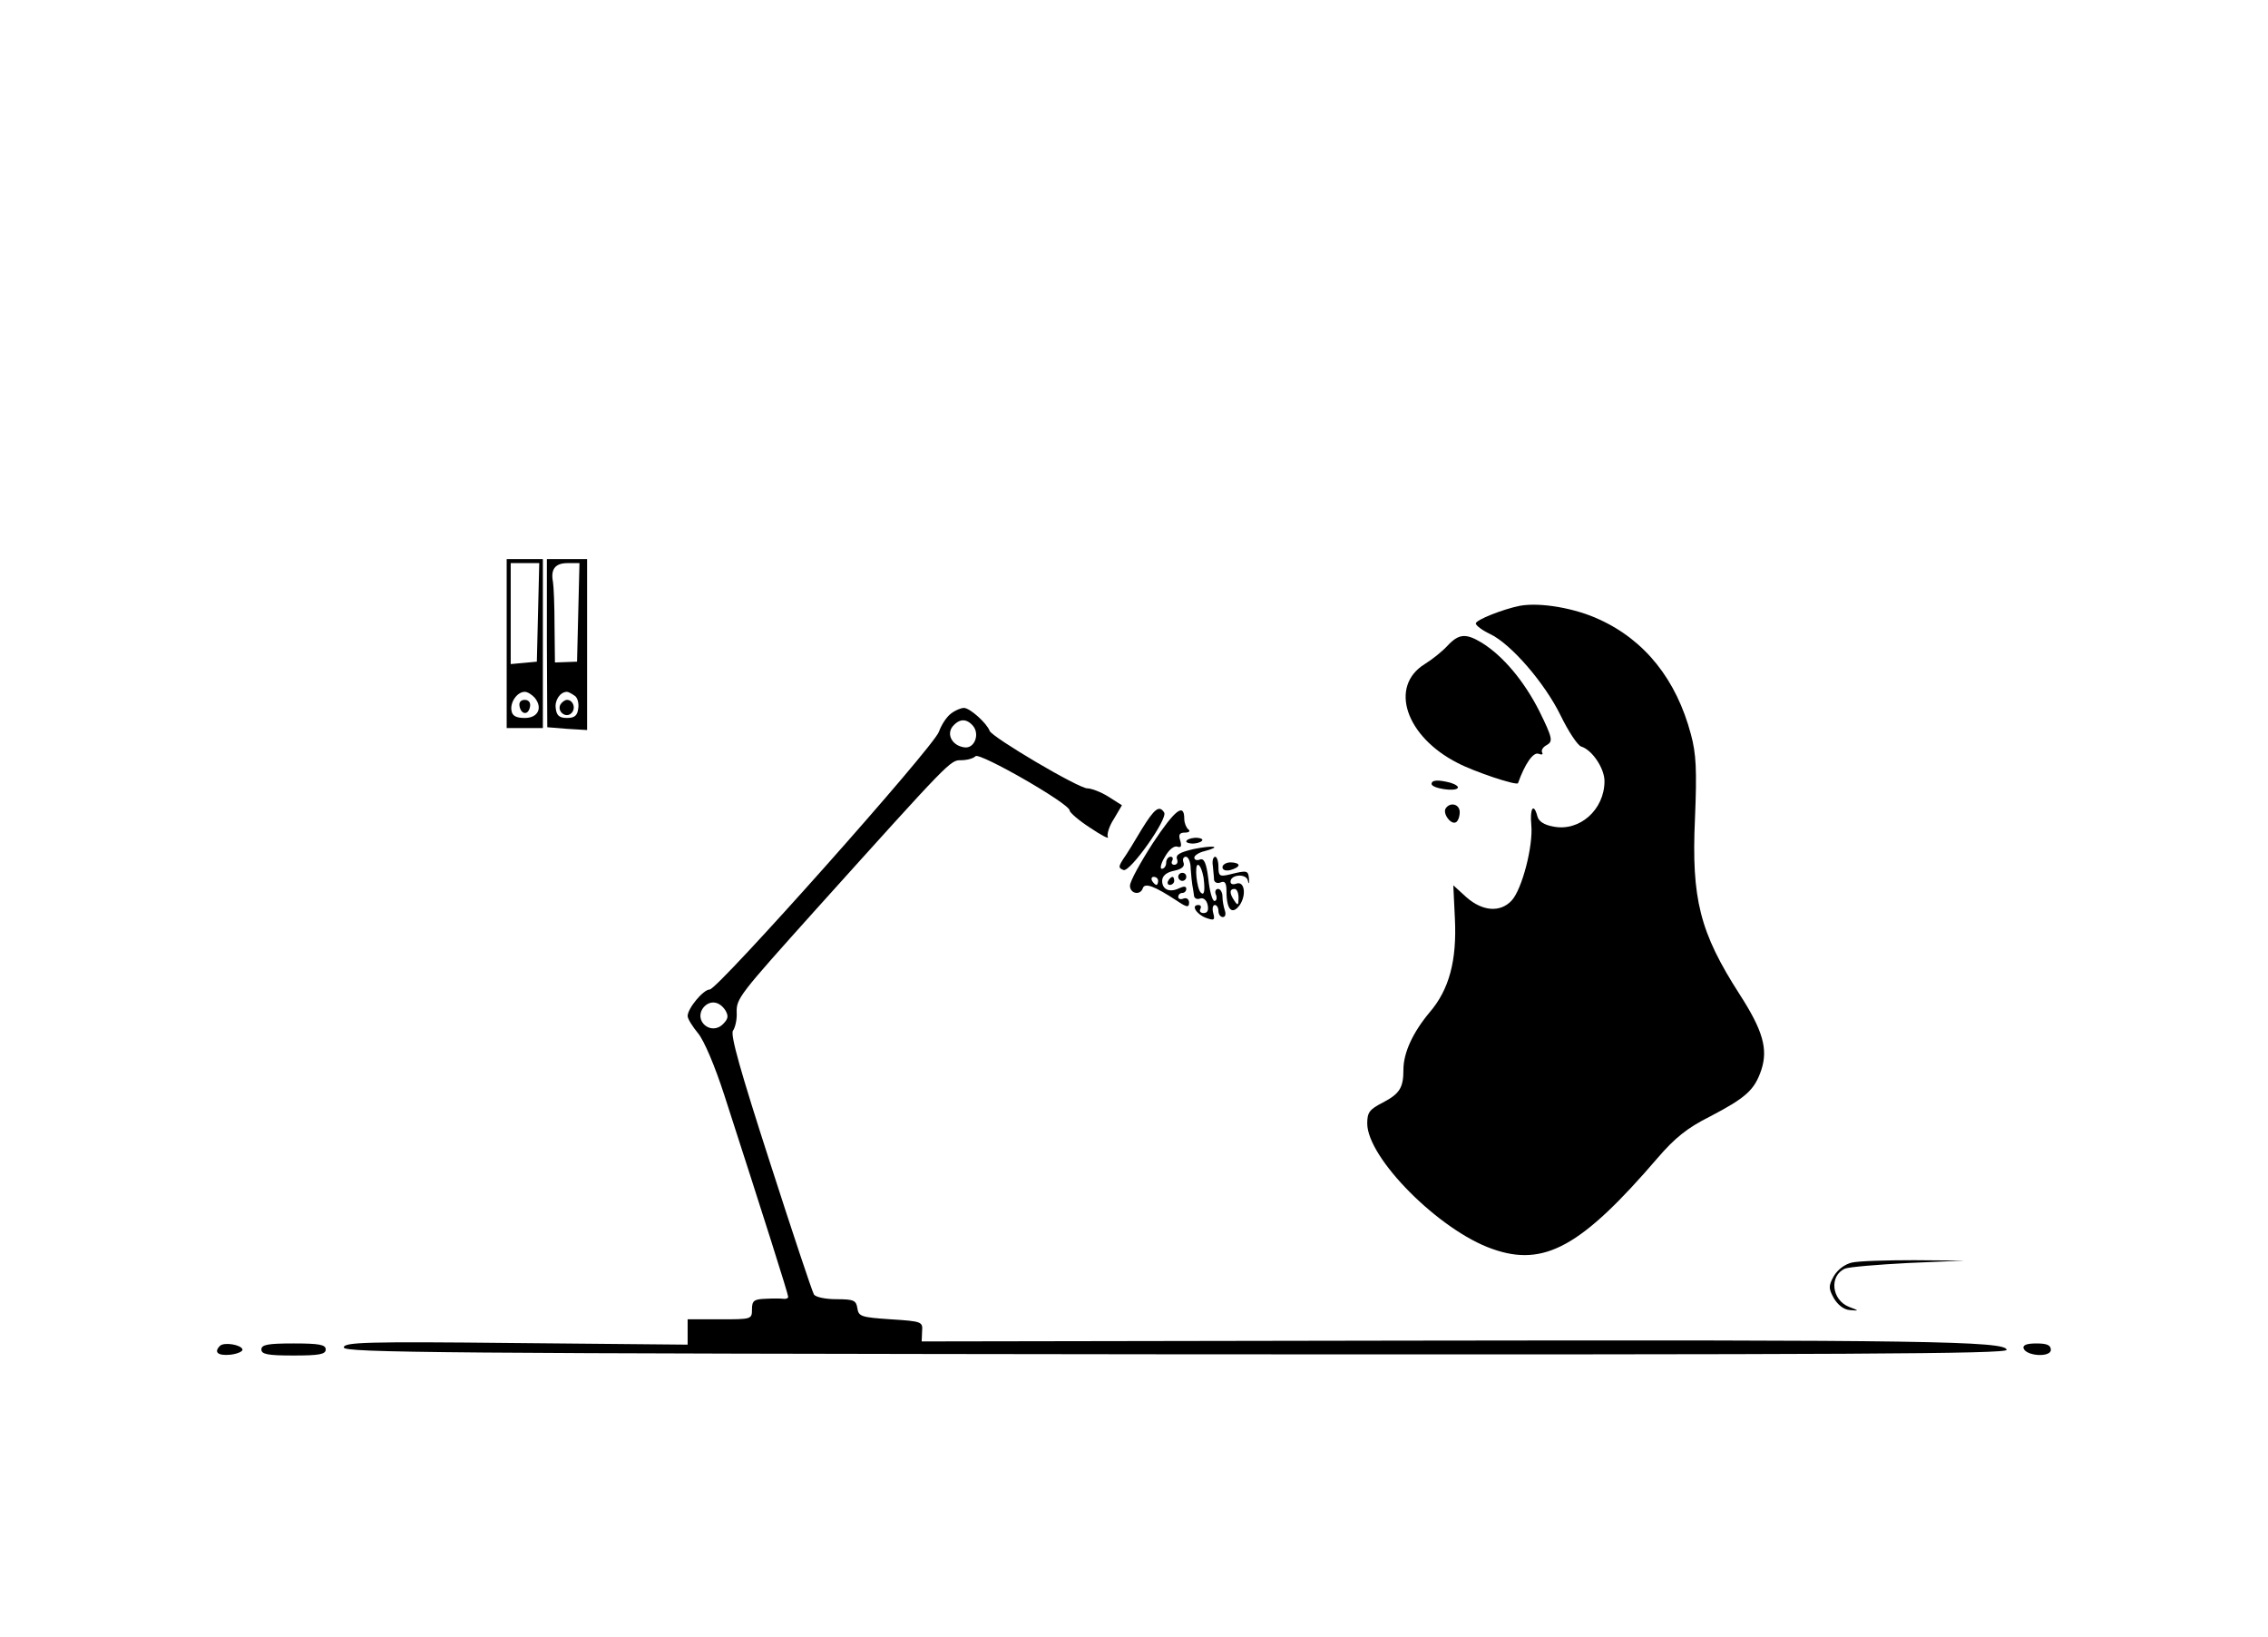 <?xml version="1.0" standalone="no"?>
<!DOCTYPE svg PUBLIC "-//W3C//DTD SVG 20010904//EN"
 "http://www.w3.org/TR/2001/REC-SVG-20010904/DTD/svg10.dtd">
<svg version="1.0" xmlns="http://www.w3.org/2000/svg"
 width="564pt" height="407pt" viewBox="0 0 564 407"
 preserveAspectRatio="xMidYMid meet">

<g transform="translate(0,407) scale(0.1,-0.1)"
fill="#000000" stroke="none">
<path d="M1260 2470 l0 -210 45 0 45 0 0 210 0 210 -45 0 -45 0 0 -210z m78
78 l-3 -123 -32 -3 -33 -3 0 125 0 126 35 0 36 0 -3 -122z m-8 -213 c20 -25 8
-50 -25 -50 -21 0 -31 5 -33 18 -4 21 14 47 33 47 7 0 18 -7 25 -15z"/>
<path d="M1292 2314 c4 -21 22 -23 26 -1 2 10 -3 17 -13 17 -10 0 -15 -6 -13
-16z"/>
<path d="M1360 2471 l1 -209 49 -4 50 -3 0 213 0 212 -50 0 -50 0 0 -209z m78
77 l-3 -123 -27 -1 -28 -1 -1 91 c0 50 -2 99 -4 110 -6 31 6 46 36 46 l30 0
-3 -122z m-10 -207 c8 -4 12 -19 10 -32 -2 -18 -9 -24 -28 -24 -19 0 -26 6
-28 24 -3 20 11 41 28 41 3 0 11 -4 18 -9z"/>
<path d="M1394 2319 c-10 -17 13 -36 27 -22 12 12 4 33 -11 33 -5 0 -12 -5
-16 -11z"/>
<path d="M3780 2564 c-41 -8 -110 -35 -110 -44 0 -5 16 -17 35 -26 53 -25 137
-123 176 -203 19 -39 42 -74 51 -77 27 -8 58 -54 58 -86 0 -71 -62 -126 -127
-113 -23 4 -37 13 -40 26 -9 34 -19 20 -15 -22 5 -52 -23 -160 -49 -188 -28
-30 -72 -27 -112 8 l-33 30 4 -83 c5 -104 -14 -176 -63 -233 -41 -49 -65 -100
-65 -142 0 -45 -9 -60 -51 -82 -33 -17 -39 -24 -39 -52 0 -86 179 -266 311
-312 129 -46 222 6 411 226 43 50 74 75 130 103 90 47 111 66 128 116 17 52 4
98 -54 188 -99 154 -120 237 -111 437 5 121 3 161 -10 209 -36 136 -114 234
-228 286 -60 28 -146 43 -197 34z"/>
<path d="M3599 2464 c-13 -14 -38 -34 -56 -45 -89 -55 -48 -180 82 -246 42
-22 147 -57 150 -50 17 48 38 78 51 73 8 -3 12 -2 9 3 -3 6 2 14 12 19 15 9
14 17 -19 84 -38 75 -90 137 -143 170 -40 24 -57 23 -86 -8z"/>
<path d="M2365 2296 c-11 -8 -24 -28 -30 -45 -12 -37 -550 -641 -570 -641 -16
0 -55 -47 -55 -66 0 -7 12 -26 26 -43 15 -18 42 -82 65 -153 98 -303 159 -495
159 -502 0 -4 -6 -6 -12 -5 -7 1 -28 1 -45 0 -28 -1 -33 -5 -33 -26 0 -25 -1
-25 -80 -25 l-80 0 0 -31 0 -32 -427 4 c-375 4 -428 2 -428 -11 0 -13 240 -15
2068 -17 1681 -1 2067 1 2067 11 0 22 -216 25 -1497 23 l-1201 -2 1 25 c2 24
0 25 -78 30 -74 5 -80 7 -83 28 -3 19 -9 22 -52 22 -27 0 -52 5 -56 12 -4 6
-53 153 -109 327 -73 226 -100 320 -92 329 5 7 10 27 9 44 -1 36 5 43 198 258
335 372 333 370 360 370 14 0 30 4 36 10 10 10 234 -118 234 -135 0 -5 23 -25
51 -43 28 -19 48 -29 44 -23 -3 6 3 27 15 45 l20 34 -33 21 c-19 12 -43 21
-53 21 -22 0 -237 127 -243 143 -7 19 -49 57 -64 57 -7 0 -22 -6 -32 -14z m55
-31 c17 -21 3 -57 -22 -53 -30 4 -45 32 -29 52 17 20 35 20 51 1z m-616 -707
c8 -14 7 -21 -6 -34 -30 -30 -75 9 -48 42 16 18 39 15 54 -8z"/>
<path d="M3560 2121 c0 -11 59 -20 65 -10 3 3 -5 9 -18 13 -31 8 -47 7 -47 -3z"/>
<path d="M3595 2060 c-8 -13 14 -42 26 -34 5 3 9 14 9 25 0 20 -24 26 -35 9z"/>
<path d="M2839 2008 c-17 -29 -38 -63 -46 -74 -12 -19 -12 -22 1 -27 16 -6
111 128 101 143 -12 19 -24 10 -56 -42z"/>
<path d="M2867 1974 c-31 -48 -57 -95 -57 -106 0 -20 26 -25 32 -6 5 14 29 5
84 -31 25 -17 31 -18 31 -5 0 8 -6 13 -14 10 -7 -3 -13 -1 -13 4 0 6 5 10 10
10 6 0 10 5 10 10 0 7 -6 7 -17 2 -24 -12 -43 -4 -43 18 0 12 10 21 29 25 20
4 28 11 24 21 -3 8 0 14 6 14 6 0 12 -13 12 -30 1 -16 3 -34 4 -40 1 -5 3 -17
4 -25 0 -8 7 -12 15 -9 8 3 16 -3 19 -15 3 -14 0 -21 -10 -21 -8 0 -11 5 -8
10 3 6 1 10 -5 10 -19 0 -5 -23 19 -32 20 -7 23 -6 18 12 -3 11 -1 20 4 20 5
0 9 -7 9 -15 0 -8 5 -15 11 -15 6 0 8 7 5 16 -3 9 -6 24 -6 35 0 10 -5 19 -11
19 -6 0 -9 -7 -5 -15 3 -8 1 -15 -4 -15 -5 0 -12 24 -15 54 -5 41 -11 53 -21
49 -8 -3 -14 -1 -14 5 0 5 12 13 26 16 45 12 21 15 -28 5 -34 -8 -45 -14 -41
-25 3 -8 0 -14 -7 -14 -6 0 -8 5 -5 10 3 6 1 10 -4 10 -6 0 -11 -7 -11 -15 0
-8 -5 -15 -11 -15 -5 0 -2 14 8 30 10 18 23 28 31 25 9 -3 11 1 7 15 -5 15 -2
20 12 20 10 0 14 4 8 8 -5 4 -10 16 -10 26 0 41 -23 23 -78 -60z m126 -86 c4
-32 2 -46 -7 -37 -10 10 -16 69 -7 69 5 0 11 -15 14 -32z m-113 -8 c0 -5 -2
-10 -4 -10 -3 0 -8 5 -11 10 -3 6 -1 10 4 10 6 0 11 -4 11 -10z"/>
<path d="M2950 1978 c0 -3 9 -6 20 -5 11 1 20 5 20 9 0 3 -9 6 -20 5 -11 -1
-20 -5 -20 -9z"/>
<path d="M3016 1918 c1 -13 3 -28 3 -35 1 -7 8 -10 16 -7 11 5 15 -1 15 -22 0
-46 14 -60 33 -34 17 25 12 61 -9 53 -8 -3 -14 -1 -14 5 0 18 39 21 43 3 2
-10 4 -9 3 4 -2 21 -4 22 -48 11 -25 -6 -28 -4 -28 19 0 14 -4 25 -8 25 -5 0
-8 -10 -6 -22z m64 -80 c0 -19 -2 -20 -10 -8 -13 19 -13 30 0 30 6 0 10 -10
10 -22z"/>
<path d="M3040 1914 c0 -7 8 -10 20 -7 11 3 20 8 20 12 0 4 -9 7 -20 7 -11 0
-20 -6 -20 -12z"/>
<path d="M2930 1890 c0 -5 5 -10 10 -10 6 0 10 5 10 10 0 6 -4 10 -10 10 -5 0
-10 -4 -10 -10z"/>
<path d="M2905 1880 c-3 -5 -1 -10 4 -10 6 0 11 5 11 10 0 6 -2 10 -4 10 -3 0
-8 -4 -11 -10z"/>
<path d="M4605 931 c-17 -4 -35 -17 -45 -34 -13 -24 -13 -30 0 -54 10 -17 25
-29 40 -30 24 -2 24 -2 -2 8 -43 17 -50 77 -10 95 9 4 80 10 157 14 l140 6
-125 1 c-69 0 -138 -2 -155 -6z"/>
<path d="M547 724 c-16 -16 -5 -25 26 -22 17 2 31 8 30 13 -3 12 -46 19 -56 9z"/>
<path d="M650 715 c0 -12 16 -15 80 -15 64 0 80 3 80 15 0 12 -16 15 -80 15
-64 0 -80 -3 -80 -15z"/>
<path d="M5032 718 c7 -20 68 -23 68 -4 0 12 -10 16 -36 16 -24 0 -34 -4 -32
-12z"/>
</g>
</svg>
